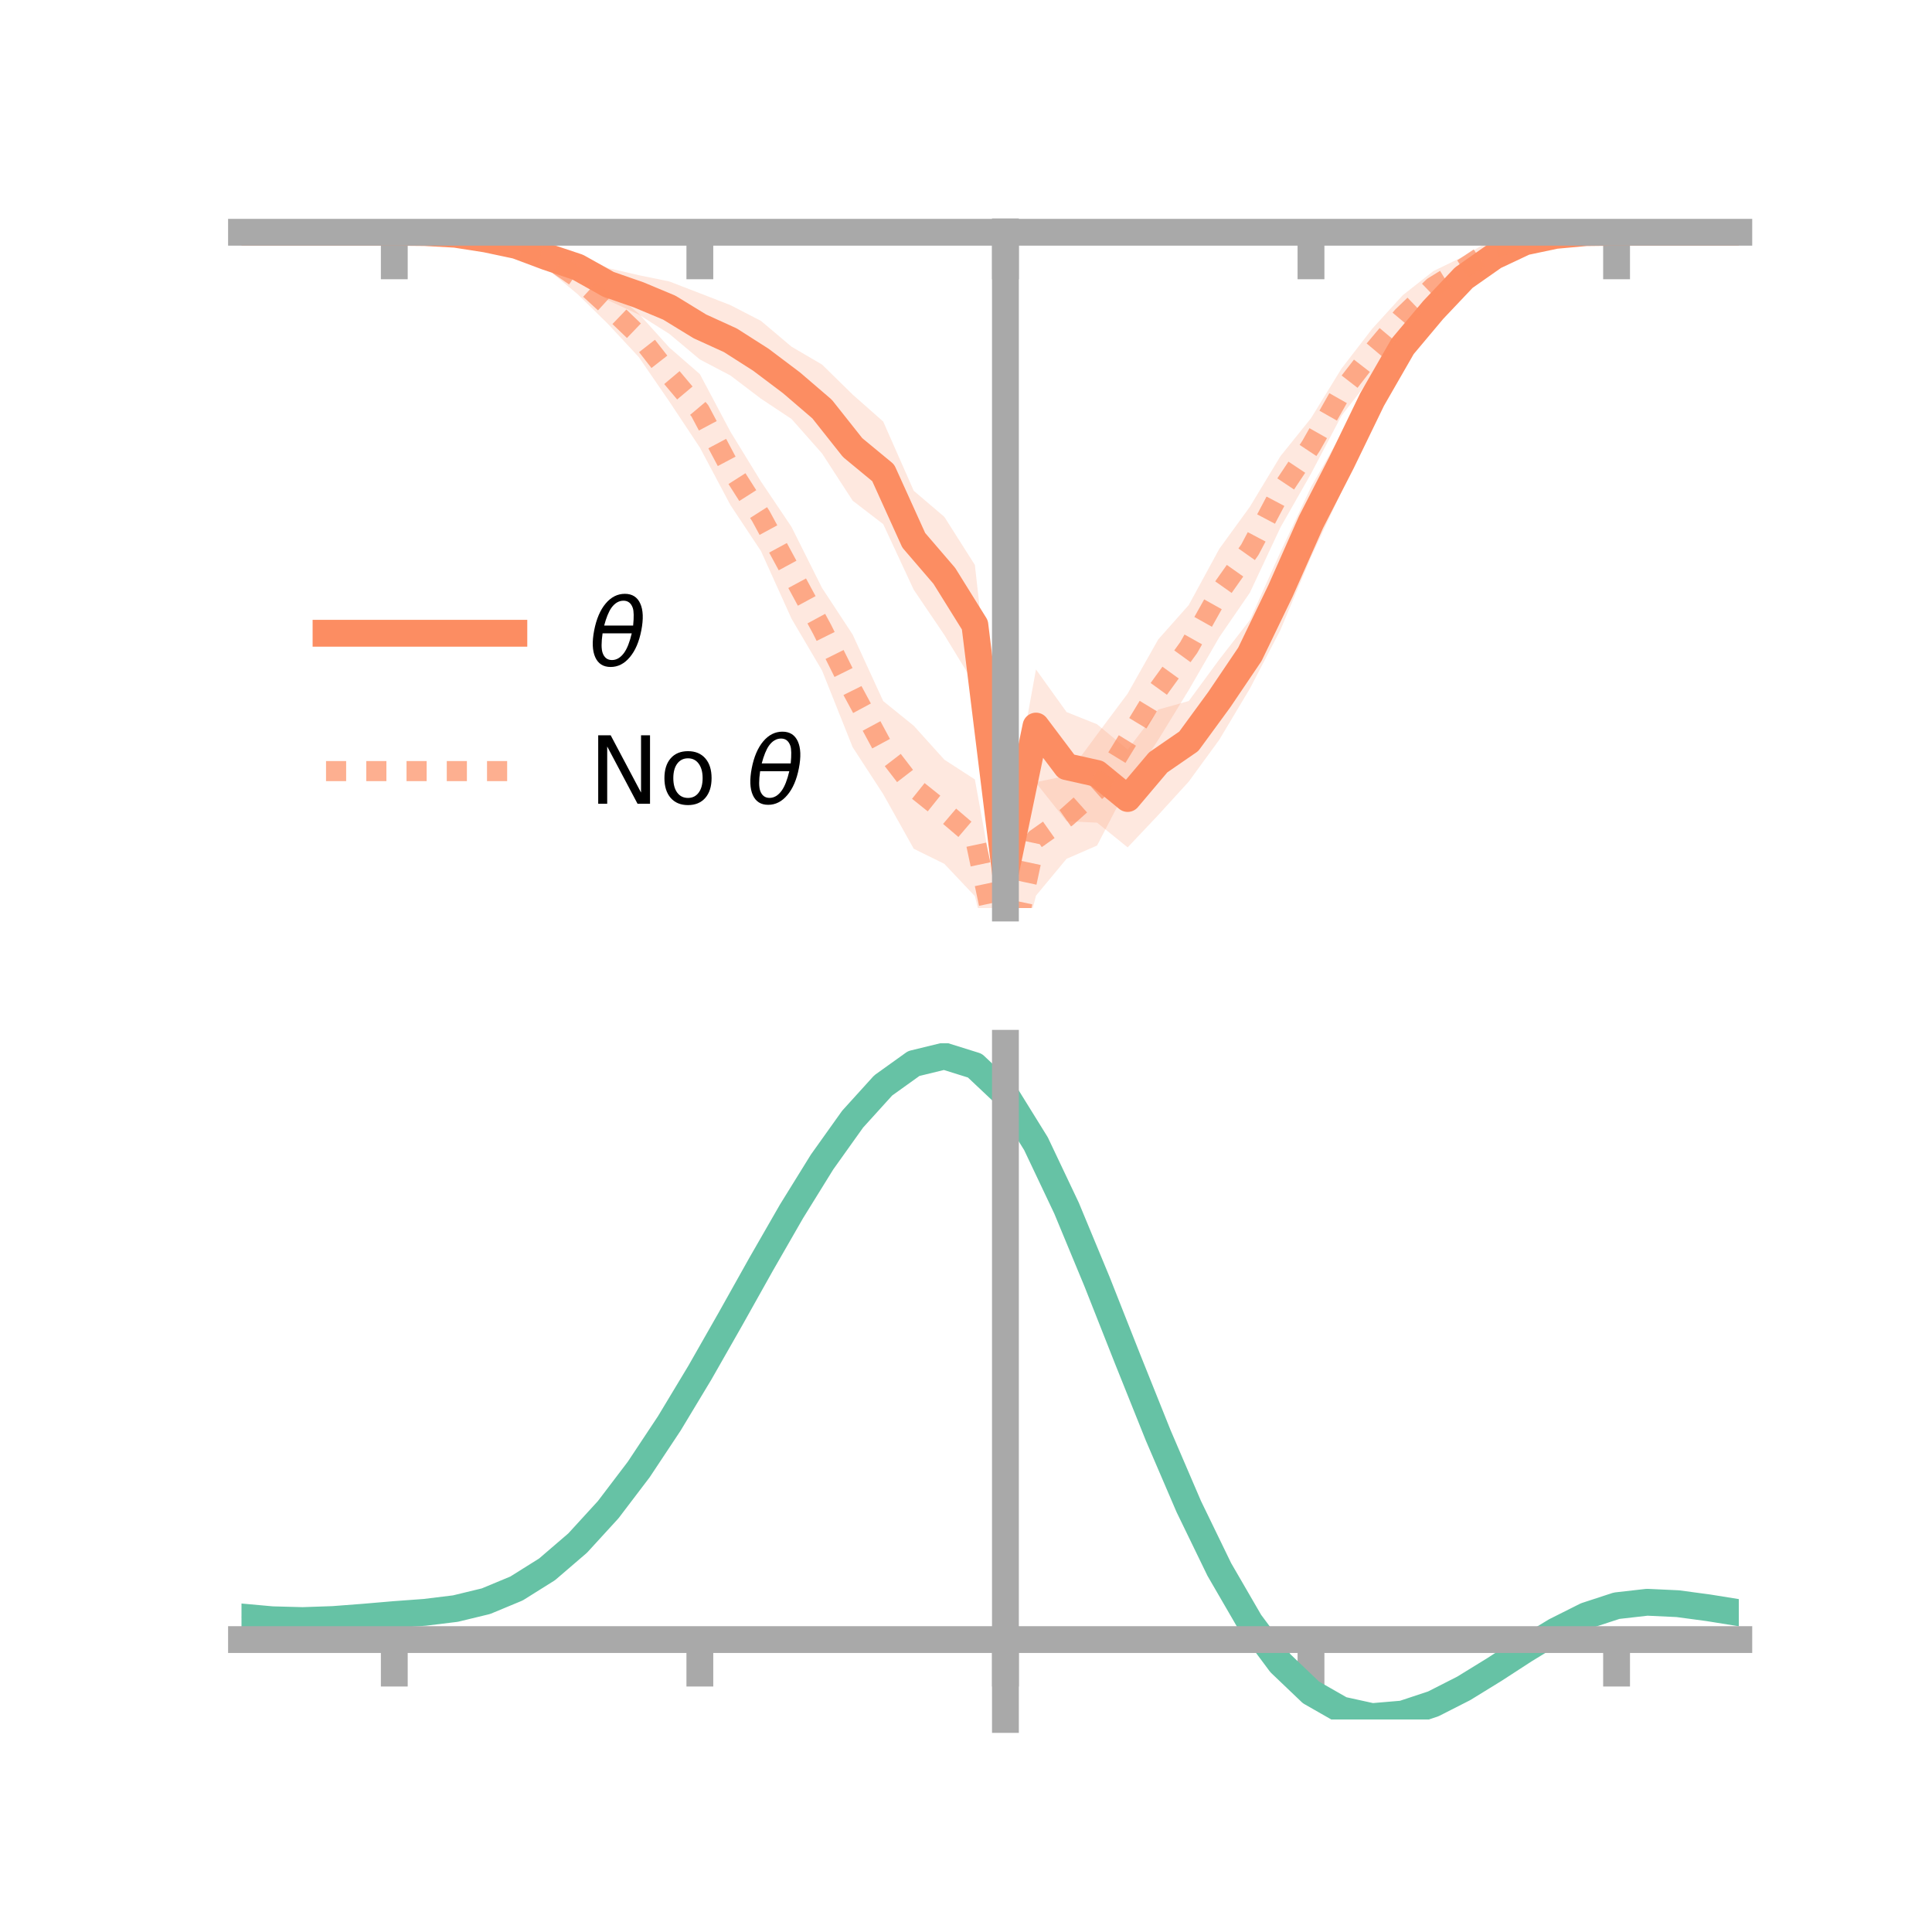 <?xml version="1.0" encoding="utf-8" standalone="no"?>
<!DOCTYPE svg PUBLIC "-//W3C//DTD SVG 1.1//EN"
  "http://www.w3.org/Graphics/SVG/1.1/DTD/svg11.dtd">
<!-- Created with matplotlib (https://matplotlib.org/) -->
<svg height="144pt" version="1.1" viewBox="0 0 144 144" width="144pt" xmlns="http://www.w3.org/2000/svg" xmlns:xlink="http://www.w3.org/1999/xlink">
 <defs>
  <style type="text/css">*{stroke-linecap:butt;stroke-linejoin:round;}</style>
 </defs>
 <g id="figure_1">
  <g id="patch_1">
   <path d="M 0 144 
L 144 144 
L 144 0 
L 0 0 
z
" style="fill:none;"/>
  </g>
  <g id="axes_1">
   <g id="patch_2">
    <path d="M 18 67.68 
L 129.6 67.68 
L 129.6 17.28 
L 18 17.28 
z
" style="fill:none;"/>
   </g>
   <g id="PolyCollection_1">
    <path clip-path="url(#p7228ee931e)" d="M 18 17.311 
L 18 17.311 
L 20.278 17.311 
L 22.555 17.311 
L 24.833 17.311 
L 27.11 17.311 
L 29.388 17.311 
L 31.665 17.285 
L 33.943 17.306 
L 36.22 17.459 
L 38.498 17.629 
L 40.776 18.274 
L 43.053 18.911 
L 45.331 19.985 
L 47.608 20.51 
L 49.886 20.978 
L 52.163 21.857 
L 54.441 22.742 
L 56.718 23.917 
L 58.996 25.84 
L 61.273 27.174 
L 63.551 29.408 
L 65.829 31.419 
L 68.106 36.58 
L 70.384 38.521 
L 72.661 42.106 
L 74.939 62.44 
L 77.216 49.894 
L 79.494 53.071 
L 81.771 53.984 
L 84.049 55.872 
L 86.327 52.889 
L 88.604 52.249 
L 90.882 49.15 
L 93.159 46.216 
L 95.437 41.147 
L 97.714 36.31 
L 99.992 32.311 
L 102.269 28.003 
L 104.547 24.42 
L 106.824 22.167 
L 109.102 19.816 
L 111.38 18.464 
L 113.657 17.69 
L 115.935 17.388 
L 118.212 17.28 
L 120.49 17.31 
L 122.767 17.311 
L 125.045 17.311 
L 127.322 17.311 
L 129.6 17.311 
L 129.6 17.311 
L 129.6 17.311 
L 127.322 17.311 
L 125.045 17.311 
L 122.767 17.311 
L 120.49 17.311 
L 118.212 17.395 
L 115.935 17.703 
L 113.657 18.363 
L 111.38 19.731 
L 109.102 21.575 
L 106.824 24.035 
L 104.547 27.208 
L 102.269 31.548 
L 99.992 36.635 
L 97.714 41.523 
L 95.437 46.95 
L 93.159 51.323 
L 90.882 55.131 
L 88.604 58.255 
L 86.327 60.752 
L 84.049 63.159 
L 81.771 61.317 
L 79.494 61.212 
L 77.216 58.342 
L 74.939 67.68 
L 72.661 51.051 
L 70.384 47.321 
L 68.106 43.96 
L 65.829 39.067 
L 63.551 37.316 
L 61.273 33.802 
L 58.996 31.228 
L 56.718 29.717 
L 54.441 27.986 
L 52.163 26.792 
L 49.886 24.884 
L 47.608 23.446 
L 45.331 22.384 
L 43.053 20.907 
L 40.776 20.024 
L 38.498 18.966 
L 36.22 18.173 
L 33.943 17.616 
L 31.665 17.38 
L 29.388 17.311 
L 27.11 17.311 
L 24.833 17.311 
L 22.555 17.311 
L 20.278 17.311 
L 18 17.311 
z
" style="fill:#fc8d62;fill-opacity:0.2;"/>
   </g>
   <g id="PolyCollection_2">
    <path clip-path="url(#p7228ee931e)" d="M 18 17.311 
L 18 17.311 
L 20.278 17.311 
L 22.555 17.311 
L 24.833 17.311 
L 27.11 17.311 
L 29.388 17.311 
L 31.665 17.206 
L 33.943 17.263 
L 36.22 17.472 
L 38.498 17.836 
L 40.776 18.283 
L 43.053 19.526 
L 45.331 21.46 
L 47.608 23.378 
L 49.886 25.902 
L 52.163 27.883 
L 54.441 32.175 
L 56.718 35.89 
L 58.996 39.273 
L 61.273 43.827 
L 63.551 47.295 
L 65.829 52.255 
L 68.106 54.094 
L 70.384 56.62 
L 72.661 58.094 
L 74.939 70.604 
L 77.216 58.297 
L 79.494 57.823 
L 81.771 54.742 
L 84.049 51.696 
L 86.327 47.66 
L 88.604 45.094 
L 90.882 40.904 
L 93.159 37.77 
L 95.437 34.001 
L 97.714 31.172 
L 99.992 27.466 
L 102.269 24.512 
L 104.547 22.008 
L 106.824 20.212 
L 109.102 19.103 
L 111.38 17.735 
L 113.657 17.434 
L 115.935 17.226 
L 118.212 17.23 
L 120.49 17.311 
L 122.767 17.311 
L 125.045 17.311 
L 127.322 17.311 
L 129.6 17.311 
L 129.6 17.311 
L 129.6 17.311 
L 127.322 17.311 
L 125.045 17.311 
L 122.767 17.311 
L 120.49 17.311 
L 118.212 17.455 
L 115.935 17.703 
L 113.657 18.206 
L 111.38 19.204 
L 109.102 20.863 
L 106.824 22.55 
L 104.547 25.142 
L 102.269 28.051 
L 99.992 30.977 
L 97.714 35.306 
L 95.437 39.312 
L 93.159 44.172 
L 90.882 47.487 
L 88.604 51.427 
L 86.327 55.147 
L 84.049 58.619 
L 81.771 63.019 
L 79.494 64.012 
L 77.216 66.756 
L 74.939 75.742 
L 72.661 66.794 
L 70.384 64.385 
L 68.106 63.263 
L 65.829 59.191 
L 63.551 55.691 
L 61.273 49.981 
L 58.996 46.115 
L 56.718 41.074 
L 54.441 37.642 
L 52.163 33.357 
L 49.886 29.926 
L 47.608 26.611 
L 45.331 24.16 
L 43.053 21.926 
L 40.776 20.039 
L 38.498 19.185 
L 36.22 18.302 
L 33.943 17.723 
L 31.665 17.44 
L 29.388 17.311 
L 27.11 17.311 
L 24.833 17.311 
L 22.555 17.311 
L 20.278 17.311 
L 18 17.311 
z
" style="fill:#fc8d62;fill-opacity:0.2;"/>
   </g>
   <g id="matplotlib.axis_1">
    <g id="xtick_1">
     <g id="line2d_1">
      <defs>
       <path d="M 0 0 
L 0 3.5 
" id="m88357985fd" style="stroke:#a9a9a9;stroke-width:2;"/>
      </defs>
      <g>
       <use style="fill:#a9a9a9;stroke:#a9a9a9;stroke-width:2;" x="29.388" xlink:href="#m88357985fd" y="17.311"/>
      </g>
     </g>
    </g>
    <g id="xtick_2">
     <g id="line2d_2">
      <g>
       <use style="fill:#a9a9a9;stroke:#a9a9a9;stroke-width:2;" x="52.163" xlink:href="#m88357985fd" y="17.311"/>
      </g>
     </g>
    </g>
    <g id="xtick_3">
     <g id="line2d_3">
      <g>
       <use style="fill:#a9a9a9;stroke:#a9a9a9;stroke-width:2;" x="74.939" xlink:href="#m88357985fd" y="17.311"/>
      </g>
     </g>
    </g>
    <g id="xtick_4">
     <g id="line2d_4">
      <g>
       <use style="fill:#a9a9a9;stroke:#a9a9a9;stroke-width:2;" x="97.714" xlink:href="#m88357985fd" y="17.311"/>
      </g>
     </g>
    </g>
    <g id="xtick_5">
     <g id="line2d_5">
      <g>
       <use style="fill:#a9a9a9;stroke:#a9a9a9;stroke-width:2;" x="120.49" xlink:href="#m88357985fd" y="17.311"/>
      </g>
     </g>
    </g>
   </g>
   <g id="matplotlib.axis_2"/>
   <g id="line2d_6">
    <path clip-path="url(#p7228ee931e)" d="M 18 17.311 
L 20.278 17.311 
L 22.555 17.311 
L 24.833 17.311 
L 27.11 17.311 
L 29.388 17.311 
L 31.665 17.333 
L 33.943 17.461 
L 36.22 17.816 
L 38.498 18.297 
L 40.776 19.149 
L 43.053 19.909 
L 45.331 21.185 
L 47.608 21.978 
L 49.886 22.931 
L 52.163 24.325 
L 54.441 25.364 
L 56.718 26.817 
L 58.996 28.534 
L 61.273 30.488 
L 63.551 33.362 
L 65.829 35.243 
L 68.106 40.27 
L 70.384 42.921 
L 72.661 46.579 
L 74.939 65.06 
L 77.216 54.118 
L 79.494 57.142 
L 81.771 57.65 
L 84.049 59.515 
L 86.327 56.821 
L 88.604 55.252 
L 90.882 52.14 
L 93.159 48.769 
L 95.437 44.049 
L 97.714 38.916 
L 99.992 34.473 
L 102.269 29.776 
L 104.547 25.814 
L 106.824 23.101 
L 109.102 20.696 
L 111.38 19.098 
L 113.657 18.027 
L 115.935 17.546 
L 118.212 17.338 
L 120.49 17.311 
L 122.767 17.311 
L 125.045 17.311 
L 127.322 17.311 
L 129.6 17.311 
" style="fill:none;stroke:#fc8d62;stroke-linecap:square;stroke-width:2;"/>
   </g>
   <g id="line2d_7">
    <path clip-path="url(#p7228ee931e)" d="M 18 17.311 
L 20.278 17.311 
L 22.555 17.311 
L 24.833 17.311 
L 27.11 17.311 
L 29.388 17.311 
L 31.665 17.323 
L 33.943 17.493 
L 36.22 17.887 
L 38.498 18.51 
L 40.776 19.161 
L 43.053 20.726 
L 45.331 22.81 
L 47.608 24.995 
L 49.886 27.914 
L 52.163 30.62 
L 54.441 34.909 
L 56.718 38.482 
L 58.996 42.694 
L 61.273 46.904 
L 63.551 51.493 
L 65.829 55.723 
L 68.106 58.679 
L 70.384 60.503 
L 72.661 62.444 
L 74.939 73.173 
L 77.216 62.526 
L 79.494 60.918 
L 81.771 58.88 
L 84.049 55.157 
L 86.327 51.403 
L 88.604 48.26 
L 90.882 44.195 
L 93.159 40.971 
L 95.437 36.657 
L 97.714 33.239 
L 99.992 29.221 
L 102.269 26.281 
L 104.547 23.575 
L 106.824 21.381 
L 109.102 19.983 
L 111.38 18.469 
L 113.657 17.82 
L 115.935 17.465 
L 118.212 17.343 
L 120.49 17.311 
L 122.767 17.311 
L 125.045 17.311 
L 127.322 17.311 
L 129.6 17.311 
" style="fill:none;stroke:#fc8d62;stroke-dasharray:1.5,1.5;stroke-dashoffset:0;stroke-opacity:0.7;stroke-width:1.5;"/>
   </g>
   <g id="patch_3">
    <path d="M 74.939 67.68 
L 74.939 17.28 
" style="fill:none;stroke:#a9a9a9;stroke-linecap:square;stroke-linejoin:miter;stroke-width:2;"/>
   </g>
   <g id="patch_4">
    <path d="M 129.6 67.68 
L 129.6 17.28 
" style="fill:none;"/>
   </g>
   <g id="patch_5">
    <path d="M 18 17.311 
L 129.6 17.311 
" style="fill:none;stroke:#a9a9a9;stroke-linecap:square;stroke-linejoin:miter;stroke-width:2;"/>
   </g>
   <g id="patch_6">
    <path d="M 18 17.28 
L 129.6 17.28 
" style="fill:none;"/>
   </g>
   <g id="legend_1">
    <g id="line2d_8">
     <path d="M 24.3 47.2 
L 38.3 47.2 
" style="fill:none;stroke:#fc8d62;stroke-linecap:square;stroke-width:2;"/>
    </g>
    <g id="line2d_9"/>
    <g id="text_1">
     <!-- $\theta$ -->
     <g transform="translate(43.9 49.65)scale(0.07 -0.07)">
      <defs>
       <path d="M 45.516 34.672 
L 14.453 34.672 
Q 12.359 20.062 14.5 13.875 
Q 17.188 6.25 24.469 6.25 
Q 31.781 6.25 37.359 13.922 
Q 42.234 20.656 45.516 34.672 
z
M 47.016 42.969 
Q 48.344 56.844 46.625 61.719 
Q 43.953 69.438 36.766 69.438 
Q 29.297 69.438 23.828 61.812 
Q 19.531 55.672 16.156 42.969 
z
M 38.188 76.766 
Q 49.906 76.766 54.594 66.406 
Q 59.281 56.109 55.719 37.844 
Q 52.203 19.625 43.453 9.281 
Q 34.766 -1.125 23.047 -1.125 
Q 11.281 -1.125 6.641 9.281 
Q 2 19.625 5.516 37.844 
Q 9.078 56.109 17.719 66.406 
Q 26.422 76.766 38.188 76.766 
z
" id="DejaVuSans-Oblique-952"/>
      </defs>
      <use transform="translate(0 0.234)" xlink:href="#DejaVuSans-Oblique-952"/>
     </g>
    </g>
    <g id="line2d_10">
     <path d="M 24.3 57.474 
L 38.3 57.474 
" style="fill:none;stroke:#fc8d62;stroke-dasharray:1.5,1.5;stroke-dashoffset:0;stroke-opacity:0.7;stroke-width:1.5;"/>
    </g>
    <g id="line2d_11"/>
    <g id="text_2">
     <!-- No $\theta$ -->
     <g transform="translate(43.9 59.924)scale(0.07 -0.07)">
      <defs>
       <path d="M 9.812 72.906 
L 23.094 72.906 
L 55.422 11.922 
L 55.422 72.906 
L 64.984 72.906 
L 64.984 0 
L 51.703 0 
L 19.391 60.984 
L 19.391 0 
L 9.812 0 
z
" id="DejaVuSans-78"/>
       <path d="M 30.609 48.391 
Q 23.391 48.391 19.188 42.75 
Q 14.984 37.109 14.984 27.297 
Q 14.984 17.484 19.156 11.844 
Q 23.344 6.203 30.609 6.203 
Q 37.797 6.203 41.984 11.859 
Q 46.188 17.531 46.188 27.297 
Q 46.188 37.016 41.984 42.703 
Q 37.797 48.391 30.609 48.391 
z
M 30.609 56 
Q 42.328 56 49.016 48.375 
Q 55.719 40.766 55.719 27.297 
Q 55.719 13.875 49.016 6.219 
Q 42.328 -1.422 30.609 -1.422 
Q 18.844 -1.422 12.172 6.219 
Q 5.516 13.875 5.516 27.297 
Q 5.516 40.766 12.172 48.375 
Q 18.844 56 30.609 56 
z
" id="DejaVuSans-111"/>
       <path id="DejaVuSans-32"/>
      </defs>
      <use transform="translate(0 0.234)" xlink:href="#DejaVuSans-78"/>
      <use transform="translate(74.805 0.234)" xlink:href="#DejaVuSans-111"/>
      <use transform="translate(135.986 0.234)" xlink:href="#DejaVuSans-32"/>
      <use transform="translate(167.773 0.234)" xlink:href="#DejaVuSans-Oblique-952"/>
     </g>
    </g>
   </g>
  </g>
  <g id="axes_2">
   <g id="patch_7">
    <path d="M 18 128.16 
L 129.6 128.16 
L 129.6 77.76 
L 18 77.76 
z
" style="fill:none;"/>
   </g>
   <g id="PolyCollection_3">
    <path clip-path="url(#pdff498120b)" d="M 18 120.561 
L 18 120.482 
L 20.278 120.697 
L 22.555 120.758 
L 24.833 120.673 
L 27.11 120.49 
L 29.388 120.288 
L 31.665 120.115 
L 33.943 119.832 
L 36.22 119.275 
L 38.498 118.318 
L 40.776 116.867 
L 43.053 114.873 
L 45.331 112.326 
L 47.608 109.26 
L 49.886 105.741 
L 52.163 101.871 
L 54.441 97.778 
L 56.718 93.618 
L 58.996 89.566 
L 61.273 85.809 
L 63.551 82.548 
L 65.829 79.986 
L 68.106 78.324 
L 70.384 77.76 
L 72.661 78.484 
L 74.939 80.664 
L 77.216 84.392 
L 79.494 89.266 
L 81.771 94.839 
L 84.049 100.694 
L 86.327 106.466 
L 88.604 111.854 
L 90.882 116.625 
L 93.159 120.613 
L 95.437 123.721 
L 97.714 125.917 
L 99.992 127.228 
L 102.269 127.733 
L 104.547 127.545 
L 106.824 126.804 
L 109.102 125.663 
L 111.38 124.286 
L 113.657 122.835 
L 115.935 121.47 
L 118.212 120.342 
L 120.49 119.602 
L 122.767 119.346 
L 125.045 119.456 
L 127.322 119.77 
L 129.6 120.148 
L 129.6 120.252 
L 129.6 120.252 
L 127.322 119.897 
L 125.045 119.601 
L 122.767 119.501 
L 120.49 119.762 
L 118.212 120.513 
L 115.935 121.672 
L 113.657 123.085 
L 111.38 124.59 
L 109.102 126.016 
L 106.824 127.195 
L 104.547 127.96 
L 102.269 128.16 
L 99.992 127.663 
L 97.714 126.371 
L 95.437 124.223 
L 93.159 121.202 
L 90.882 117.339 
L 88.604 112.723 
L 86.327 107.509 
L 84.049 101.918 
L 81.771 96.241 
L 79.494 90.832 
L 77.216 86.099 
L 74.939 82.479 
L 72.661 80.367 
L 70.384 79.668 
L 68.106 80.214 
L 65.829 81.816 
L 63.551 84.281 
L 61.273 87.41 
L 58.996 91.007 
L 56.718 94.882 
L 54.441 98.853 
L 52.163 102.755 
L 49.886 106.442 
L 47.608 109.795 
L 45.331 112.72 
L 43.053 115.154 
L 40.776 117.071 
L 38.498 118.477 
L 36.22 119.413 
L 33.943 119.958 
L 31.665 120.233 
L 29.388 120.395 
L 27.11 120.582 
L 24.833 120.747 
L 22.555 120.818 
L 20.278 120.758 
L 18 120.561 
z
" style="fill:#66c2a5;fill-opacity:0.2;"/>
   </g>
   <g id="matplotlib.axis_3">
    <g id="xtick_6">
     <g id="line2d_12">
      <g>
       <use style="fill:#a9a9a9;stroke:#a9a9a9;stroke-width:2;" x="29.388" xlink:href="#m88357985fd" y="122.204"/>
      </g>
     </g>
    </g>
    <g id="xtick_7">
     <g id="line2d_13">
      <g>
       <use style="fill:#a9a9a9;stroke:#a9a9a9;stroke-width:2;" x="52.163" xlink:href="#m88357985fd" y="122.204"/>
      </g>
     </g>
    </g>
    <g id="xtick_8">
     <g id="line2d_14">
      <g>
       <use style="fill:#a9a9a9;stroke:#a9a9a9;stroke-width:2;" x="74.939" xlink:href="#m88357985fd" y="122.204"/>
      </g>
     </g>
    </g>
    <g id="xtick_9">
     <g id="line2d_15">
      <g>
       <use style="fill:#a9a9a9;stroke:#a9a9a9;stroke-width:2;" x="97.714" xlink:href="#m88357985fd" y="122.204"/>
      </g>
     </g>
    </g>
    <g id="xtick_10">
     <g id="line2d_16">
      <g>
       <use style="fill:#a9a9a9;stroke:#a9a9a9;stroke-width:2;" x="120.49" xlink:href="#m88357985fd" y="122.204"/>
      </g>
     </g>
    </g>
   </g>
   <g id="matplotlib.axis_4"/>
   <g id="line2d_17">
    <path clip-path="url(#pdff498120b)" d="M 18 120.521 
L 20.278 120.727 
L 22.555 120.788 
L 24.833 120.71 
L 27.11 120.536 
L 29.388 120.341 
L 31.665 120.174 
L 33.943 119.895 
L 36.22 119.344 
L 38.498 118.397 
L 40.776 116.969 
L 43.053 115.013 
L 45.331 112.523 
L 47.608 109.527 
L 49.886 106.092 
L 52.163 102.313 
L 54.441 98.315 
L 56.718 94.25 
L 58.996 90.286 
L 61.273 86.609 
L 63.551 83.414 
L 65.829 80.901 
L 68.106 79.269 
L 70.384 78.714 
L 72.661 79.425 
L 74.939 81.572 
L 77.216 85.245 
L 79.494 90.049 
L 81.771 95.54 
L 84.049 101.306 
L 86.327 106.987 
L 88.604 112.289 
L 90.882 116.982 
L 93.159 120.908 
L 95.437 123.972 
L 97.714 126.144 
L 99.992 127.446 
L 102.269 127.946 
L 104.547 127.753 
L 106.824 126.999 
L 109.102 125.84 
L 111.38 124.438 
L 113.657 122.96 
L 115.935 121.571 
L 118.212 120.428 
L 120.49 119.682 
L 122.767 119.423 
L 125.045 119.529 
L 127.322 119.834 
L 129.6 120.2 
" style="fill:none;stroke:#66c2a5;stroke-linecap:square;stroke-width:2;"/>
   </g>
   <g id="patch_8">
    <path d="M 74.939 128.16 
L 74.939 77.76 
" style="fill:none;stroke:#a9a9a9;stroke-linecap:square;stroke-linejoin:miter;stroke-width:2;"/>
   </g>
   <g id="patch_9">
    <path d="M 129.6 128.16 
L 129.6 77.76 
" style="fill:none;"/>
   </g>
   <g id="patch_10">
    <path d="M 18 122.204 
L 129.6 122.204 
" style="fill:none;stroke:#a9a9a9;stroke-linecap:square;stroke-linejoin:miter;stroke-width:2;"/>
   </g>
   <g id="patch_11">
    <path d="M 18 77.76 
L 129.6 77.76 
" style="fill:none;"/>
   </g>
  </g>
 </g>
 <defs>
  <clipPath id="p7228ee931e">
   <rect height="50.4" width="111.6" x="18" y="17.28"/>
  </clipPath>
  <clipPath id="pdff498120b">
   <rect height="50.4" width="111.6" x="18" y="77.76"/>
  </clipPath>
 </defs>
</svg>
